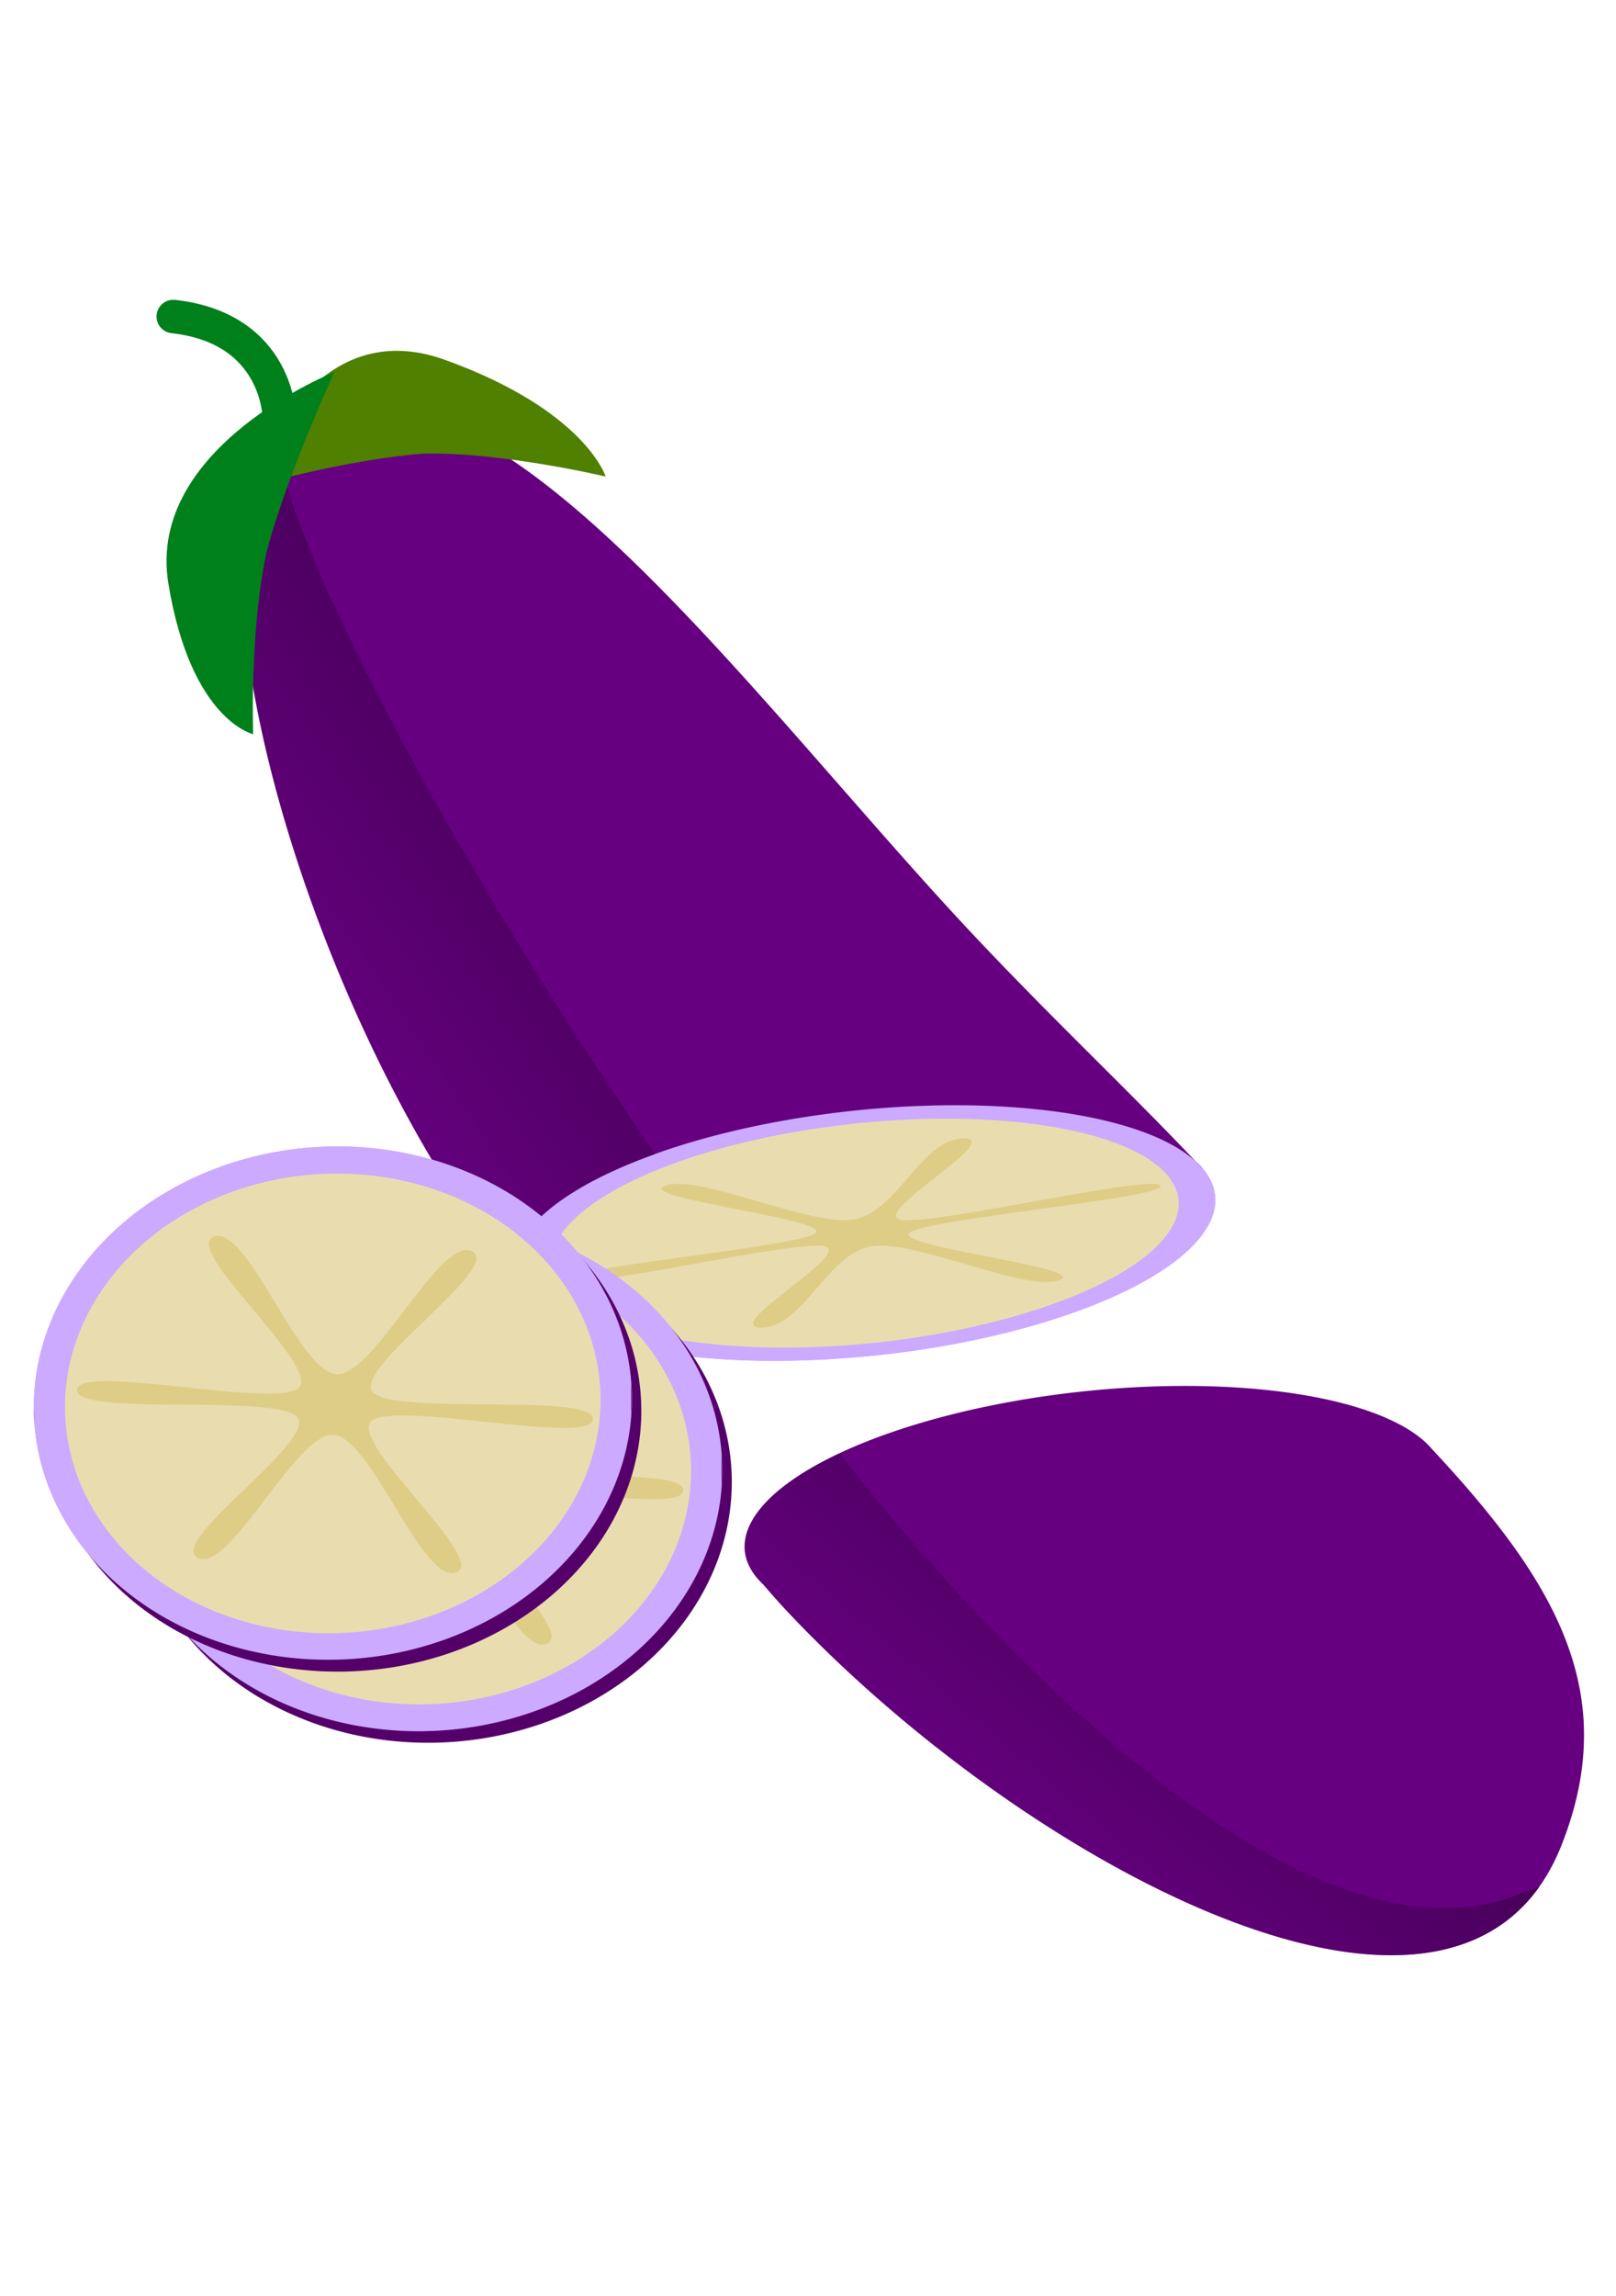 <?xml version="1.0" encoding="UTF-8" standalone="no"?>
<svg
   xmlns:dc="http://purl.org/dc/elements/1.1/"
   xmlns:cc="http://creativecommons.org/ns#"
   xmlns:rdf="http://www.w3.org/1999/02/22-rdf-syntax-ns#"
   xmlns:svg="http://www.w3.org/2000/svg"
   xmlns="http://www.w3.org/2000/svg"
   xmlns:sodipodi="http://sodipodi.sourceforge.net/DTD/sodipodi-0.dtd"
   xmlns:inkscape="http://www.inkscape.org/namespaces/inkscape"
   width="88mm"
   height="125mm"
   viewBox="0 0 88 125"
   version="1.1"
   id="svg2241"
   inkscape:version="1.0.2-2 (e86c870879, 2021-01-15)"
   sodipodi:docname="eggplant.svg">
  <defs
     id="defs2235">
    <linearGradient
       id="ch"
       x1="609.6"
       x2="633.22"
       y1="162.88"
       y2="198.54"
       gradientTransform="matrix(0.482,0,0,0.482,-239.996,-27.955)"
       gradientUnits="userSpaceOnUse">
      <stop
         stop-color="#405"
         offset="0"
         id="stop54" />
      <stop
         stop-color="#405"
         stop-opacity="0"
         offset="1"
         id="stop56" />
    </linearGradient>
    <linearGradient
       id="cg"
       x1="679.61"
       x2="710.61"
       y1="105.32"
       y2="131.77"
       gradientTransform="matrix(0.482,0,0,0.482,-239.996,-27.955)"
       gradientUnits="userSpaceOnUse">
      <stop
         stop-color="#405"
         offset="0"
         id="stop49" />
      <stop
         stop-color="#405"
         stop-opacity="0"
         offset="1"
         id="stop51" />
    </linearGradient>
  </defs>
  <sodipodi:namedview
     id="base"
     pagecolor="#ffffff"
     bordercolor="#666666"
     borderopacity="1.0"
     inkscape:pageopacity="0.0"
     inkscape:pageshadow="2"
     inkscape:zoom="0.98994949"
     inkscape:cx="221.94973"
     inkscape:cy="305.68342"
     inkscape:document-units="mm"
     inkscape:current-layer="layer1"
     inkscape:document-rotation="0"
     showgrid="false"
     inkscape:window-width="1267"
     inkscape:window-height="1040"
     inkscape:window-x="470"
     inkscape:window-y="4"
     inkscape:window-maximized="0" />
  <g
     inkscape:label="Layer 1"
     inkscape:groupmode="layer"
     id="layer1">
    <g
       id="g2934"
       transform="rotate(90,45.786,42.462)">
      <path
         d="M 77.091,40.336 A 19.169,6.689 83.873 0 1 72.528,60.196 19.169,6.689 83.873 0 1 63.81,41.944 19.169,6.689 83.873 0 1 68.373,22.084 19.169,6.689 83.873 0 1 77.091,40.336 Z"
         fill="#ccaaff"
         id="path377"
         style="stroke-width:1.823" />
      <path
         d="M 77.091,40.336 A 19.169,6.689 83.873 0 1 72.528,60.196 19.169,6.689 83.873 0 1 63.81,41.944 19.169,6.689 83.873 0 1 68.373,22.084 19.169,6.689 83.873 0 1 77.091,40.336 Z"
         fill="#ccaaff"
         id="path381"
         style="stroke-width:1.823" />
      <path
         d="m 97.083,2.007 c -5.235,0.273 -9.811,3.543 -14.859,8.25 -0.002,0.002 -0.004,0.004 -0.005,0.005 a 19.169,6.689 83.873 0 0 -3.129,19.171 19.169,6.689 83.873 0 0 8.719,18.252 19.169,6.689 83.873 0 0 1.781,-1.005 c 0.528,-0.451 1.043,-0.907 1.534,-1.37 C 104.866,32.345 117.645,8.74 103.809,3.228 101.409,2.272 99.193,1.899 97.084,2.009 Z M 83.653,9.572 a 19.169,6.689 83.873 0 0 -0.235,0.055 19.169,6.689 83.873 0 1 0.235,-0.055 z m -0.726,0.232 a 19.169,6.689 83.873 0 0 -0.149,0.073 19.169,6.689 83.873 0 1 0.149,-0.073 z"
         fill="#660080"
         id="path383"
         style="stroke-width:1.823" />
      <path
         d="m 94.769,73.138 c 0.269,-0.17 0.546,-0.337 0.823,-0.504 a 6.689,17.888 0.302 0 0 -0.823,0.504 z"
         fill="#660080"
         id="path385"
         style="stroke-width:1.823" />
      <path
         d="m 73.553,59.82 a 19.169,6.689 83.873 0 1 -1.023,0.377 19.169,6.689 83.873 0 1 -8.719,-18.252 19.169,6.689 83.873 0 1 2.751,-18.817 c -3.654,3.444 -7.565,7.606 -12.173,11.954 -13.742,12.966 -35.826,28.238 -26.747,38.008 5.235,5.634 31.481,-1.478 45.913,-13.269 z"
         fill="#660080"
         id="path387"
         style="stroke-width:1.823" />
      <path
         d="m 66.554,23.126 c 0.127,-0.119 0.252,-0.236 0.378,-0.353 a 19.169,6.689 83.873 0 0 -0.378,0.353 z"
         fill="#660080"
         id="path389"
         style="stroke-width:1.823" />
      <path
         d="M 76.404,40.419 A 17.166,5.99 83.873 0 1 72.317,58.204 17.166,5.99 83.873 0 1 64.51,41.859 17.166,5.99 83.873 0 1 68.597,24.075 17.166,5.99 83.873 0 1 76.404,40.419 Z"
         fill="#e9ddaf"
         id="path391"
         style="stroke-width:1.823" />
      <path
         d="m 73.022,57.522 c -0.654,0.442 -1.821,-12.883 -2.576,-13.691 -0.755,-0.808 -1.922,10.02 -2.576,8.179 -0.654,-1.841 2.224,-7.853 1.847,-10.233 -0.378,-2.38 -4.423,-3.722 -4.423,-6.004 0,-2.282 4.045,5.03 4.423,3.458 0.378,-1.572 -2.501,-13.742 -1.847,-14.183 0.654,-0.442 1.821,12.883 2.576,13.691 0.755,0.808 1.922,-10.02 2.576,-8.179 0.654,1.841 -2.224,7.853 -1.847,10.233 0.378,2.38 4.423,3.722 4.423,6.004 0,2.282 -4.045,-5.03 -4.423,-3.458 -0.378,1.572 2.501,13.742 1.847,14.183 z"
         fill="#decd87"
         id="path393"
         style="stroke-width:1.406" />
      <path
         d="m 66.153,52.562 c -5.99,4.129 -13.716,9.09 -22.229,13.655 -8.905,4.775 -13.667,6.479 -16.221,6.931 5.367,5.521 31.472,-1.579 45.852,-13.328 a 19.169,6.689 83.873 0 1 -1.024,0.377 19.169,6.689 83.873 0 1 -6.377,-7.635 z"
         fill="url(#ch)"
         id="path395"
         style="fill:url(#ch);stroke-width:1.823" />
      <path
         d="m 106.051,4.43 c 0.099,0.324 0.214,0.659 0.36,1.015 C 111.985,19.046 86.418,39.457 82.446,42.523 a 19.169,6.689 83.873 0 0 5.365,5.161 19.169,6.689 83.873 0 0 1.78,-1.005 c 0.528,-0.451 1.044,-0.907 1.535,-1.37 C 104.031,33.133 116.084,11.578 106.05,4.43 Z"
         fill="url(#cg)"
         id="path397"
         style="fill:url(#cg);stroke-width:1.823" />
      <path
         d="M 69.918,61.637 A 16.29,13.967 87.072 0 1 86.442,49.311 16.29,13.967 87.072 0 1 97.281,68.764 16.29,13.967 87.072 0 1 80.757,81.09 16.29,13.967 87.072 0 1 69.918,61.637 Z"
         fill="#ccaaff"
         id="path399"
         style="stroke-width:1.82" />
      <path
         d="M 70.546,61.119 A 16.29,13.967 87.072 0 1 87.07,48.792 16.29,13.967 87.072 0 1 97.909,68.245 16.29,13.967 87.072 0 1 81.385,80.572 16.29,13.967 87.072 0 1 70.546,61.119 Z"
         fill="#55006a"
         id="path401"
         style="stroke-width:1.82" />
      <path
         d="M 69.918,61.637 A 16.29,13.967 87.072 0 1 86.442,49.311 16.29,13.967 87.072 0 1 97.281,68.764 16.29,13.967 87.072 0 1 80.757,81.09 16.29,13.967 87.072 0 1 69.918,61.637 Z"
         fill="#ccaaff"
         id="path405"
         style="stroke-width:1.82" />
      <path
         d="m 82.484,48.961 c 0.577,-0.006 1.167,-0.005 1.758,-0.004 a 16.29,13.967 87.072 0 0 -1.758,0.004 z"
         fill="#660080"
         id="path407"
         style="stroke-width:1.823" />
      <path
         d="m 84.799,81.433 c -0.299,0.014 -0.595,0.021 -0.892,0.034 a 16.29,13.967 87.072 0 0 0.892,-0.034 z"
         fill="#660080"
         id="path409"
         style="stroke-width:1.823" />
      <path
         d="M 71.347,62.009 A 14.587,12.507 87.071 0 1 86.144,50.971 14.587,12.507 87.071 0 1 95.85,68.391 14.587,12.507 87.071 0 1 81.053,79.429 14.587,12.507 87.071 0 1 71.347,62.009 Z"
         fill="#e9ddaf"
         id="path411"
         style="stroke-width:1.82" />
      <path
         d="m 84.468,51.04 c 1.481,0.074 -1.082,11.004 0.142,12.098 1.224,1.094 7.57,-6.458 8.21,-4.638 0.639,1.82 -7.38,4.61 -7.496,6.669 -0.117,2.059 7.541,5.631 6.7,7.377 -0.842,1.746 -6.298,-6.395 -7.639,-5.429 -1.341,0.965 -0.028,12.089 -1.51,12.015 -1.481,-0.074 1.082,-11.004 -0.142,-12.098 -1.224,-1.093 -7.57,6.458 -8.21,4.638 -0.639,-1.82 7.38,-4.61 7.496,-6.669 0.117,-2.059 -7.542,-5.631 -6.7,-7.377 0.842,-1.746 6.298,6.395 7.639,5.429 1.341,-0.965 0.028,-12.089 1.51,-12.015 z"
         fill="#decd87"
         id="path413"
         style="stroke-width:1.873" />
      <path
         d="m 90.886,78.063 c 0.269,-0.17 0.546,-0.337 0.823,-0.504 a 6.689,17.888 0.302 0 0 -0.823,0.504 z"
         fill="#660080"
         id="path415"
         style="stroke-width:1.823" />
      <path
         d="M 66.028,66.56 A 16.29,13.967 87.072 0 1 82.552,54.233 16.29,13.967 87.072 0 1 93.391,73.686 16.29,13.967 87.072 0 1 76.867,86.013 16.29,13.967 87.072 0 1 66.028,66.56 Z"
         fill="#ccaaff"
         id="path417"
         style="stroke-width:1.82" />
      <path
         d="M 66.674,66.046 A 16.29,13.967 87.072 0 1 83.198,53.719 16.29,13.967 87.072 0 1 94.037,73.172 16.29,13.967 87.072 0 1 77.513,85.499 16.29,13.967 87.072 0 1 66.674,66.046 Z"
         fill="#55006a"
         id="path419"
         style="stroke-width:1.82" />
      <path
         d="M 66.028,66.56 A 16.29,13.967 87.072 0 1 82.552,54.233 16.29,13.967 87.072 0 1 93.391,73.686 16.29,13.967 87.072 0 1 76.867,86.013 16.29,13.967 87.072 0 1 66.028,66.56 Z"
         fill="#ccaaff"
         id="path421"
         style="stroke-width:1.82" />
      <path
         d="m 78.602,53.884 c 0.577,-0.006 1.167,-0.005 1.758,-0.004 a 16.29,13.967 87.072 0 0 -1.758,0.004 z"
         fill="#660080"
         id="path423"
         style="stroke-width:1.823" />
      <path
         d="m 80.917,86.358 c -0.299,0.014 -0.595,0.021 -0.892,0.034 a 16.29,13.967 87.072 0 0 0.892,-0.034 z"
         fill="#660080"
         id="path425"
         style="stroke-width:1.823" />
      <path
         d="M 67.475,66.937 A 14.587,12.507 87.071 0 1 82.272,55.899 14.587,12.507 87.071 0 1 91.978,73.318 14.587,12.507 87.071 0 1 77.181,84.356 14.587,12.507 87.071 0 1 67.475,66.937 Z"
         fill="#e9ddaf"
         id="path427"
         style="stroke-width:1.82" />
      <path
         d="m 80.585,55.962 c 1.481,0.074 -1.082,11.004 0.142,12.098 1.224,1.093 7.57,-6.458 8.21,-4.638 0.639,1.82 -7.38,4.61 -7.497,6.669 -0.117,2.059 7.542,5.631 6.7,7.377 -0.842,1.746 -6.298,-6.395 -7.639,-5.429 -1.341,0.965 -0.028,12.089 -1.51,12.015 -1.481,-0.074 1.082,-11.004 -0.142,-12.098 -1.224,-1.093 -7.57,6.458 -8.21,4.638 -0.639,-1.82 7.38,-4.61 7.497,-6.669 0.117,-2.059 -7.542,-5.631 -6.7,-7.377 0.842,-1.746 6.298,6.395 7.639,5.429 1.341,-0.965 0.028,-12.089 1.51,-12.015 z"
         fill="#decd87"
         id="path429"
         style="stroke-width:1.873" />
      <path
         d="m 28.023,65.219 c 0.311,4.183 1.797,9.334 1.797,9.334 0,0 -9.651,-2.918 -6.905,-10.537 2.746,-7.619 6.353,-8.752 6.353,-8.752 0,0 -1.356,5.721 -1.245,9.955 z"
         fill="#4f8000"
         id="path431"
         style="stroke-width:1.823" />
      <path
         d="m 33.291,73.71 c -4.298,-1.152 -9.715,-3.678 -9.715,-3.678 0,0 4.067,10.272 11.52,9.047 7.453,-1.226 8.198,-4.619 8.198,-4.619 0,0 -5.676,0.212 -10.003,-0.75 z"
         fill="#00801b"
         id="path433"
         style="stroke-width:1.823" />
      <path
         d="m 26.055,73.036 c 0,0 -4.861,0.028 -5.499,5.776"
         fill="none"
         stroke="#00801b"
         stroke-linecap="round"
         stroke-linejoin="round"
         id="path435"
         style="stroke-width:1.823" />
    </g>
  </g>
</svg>

